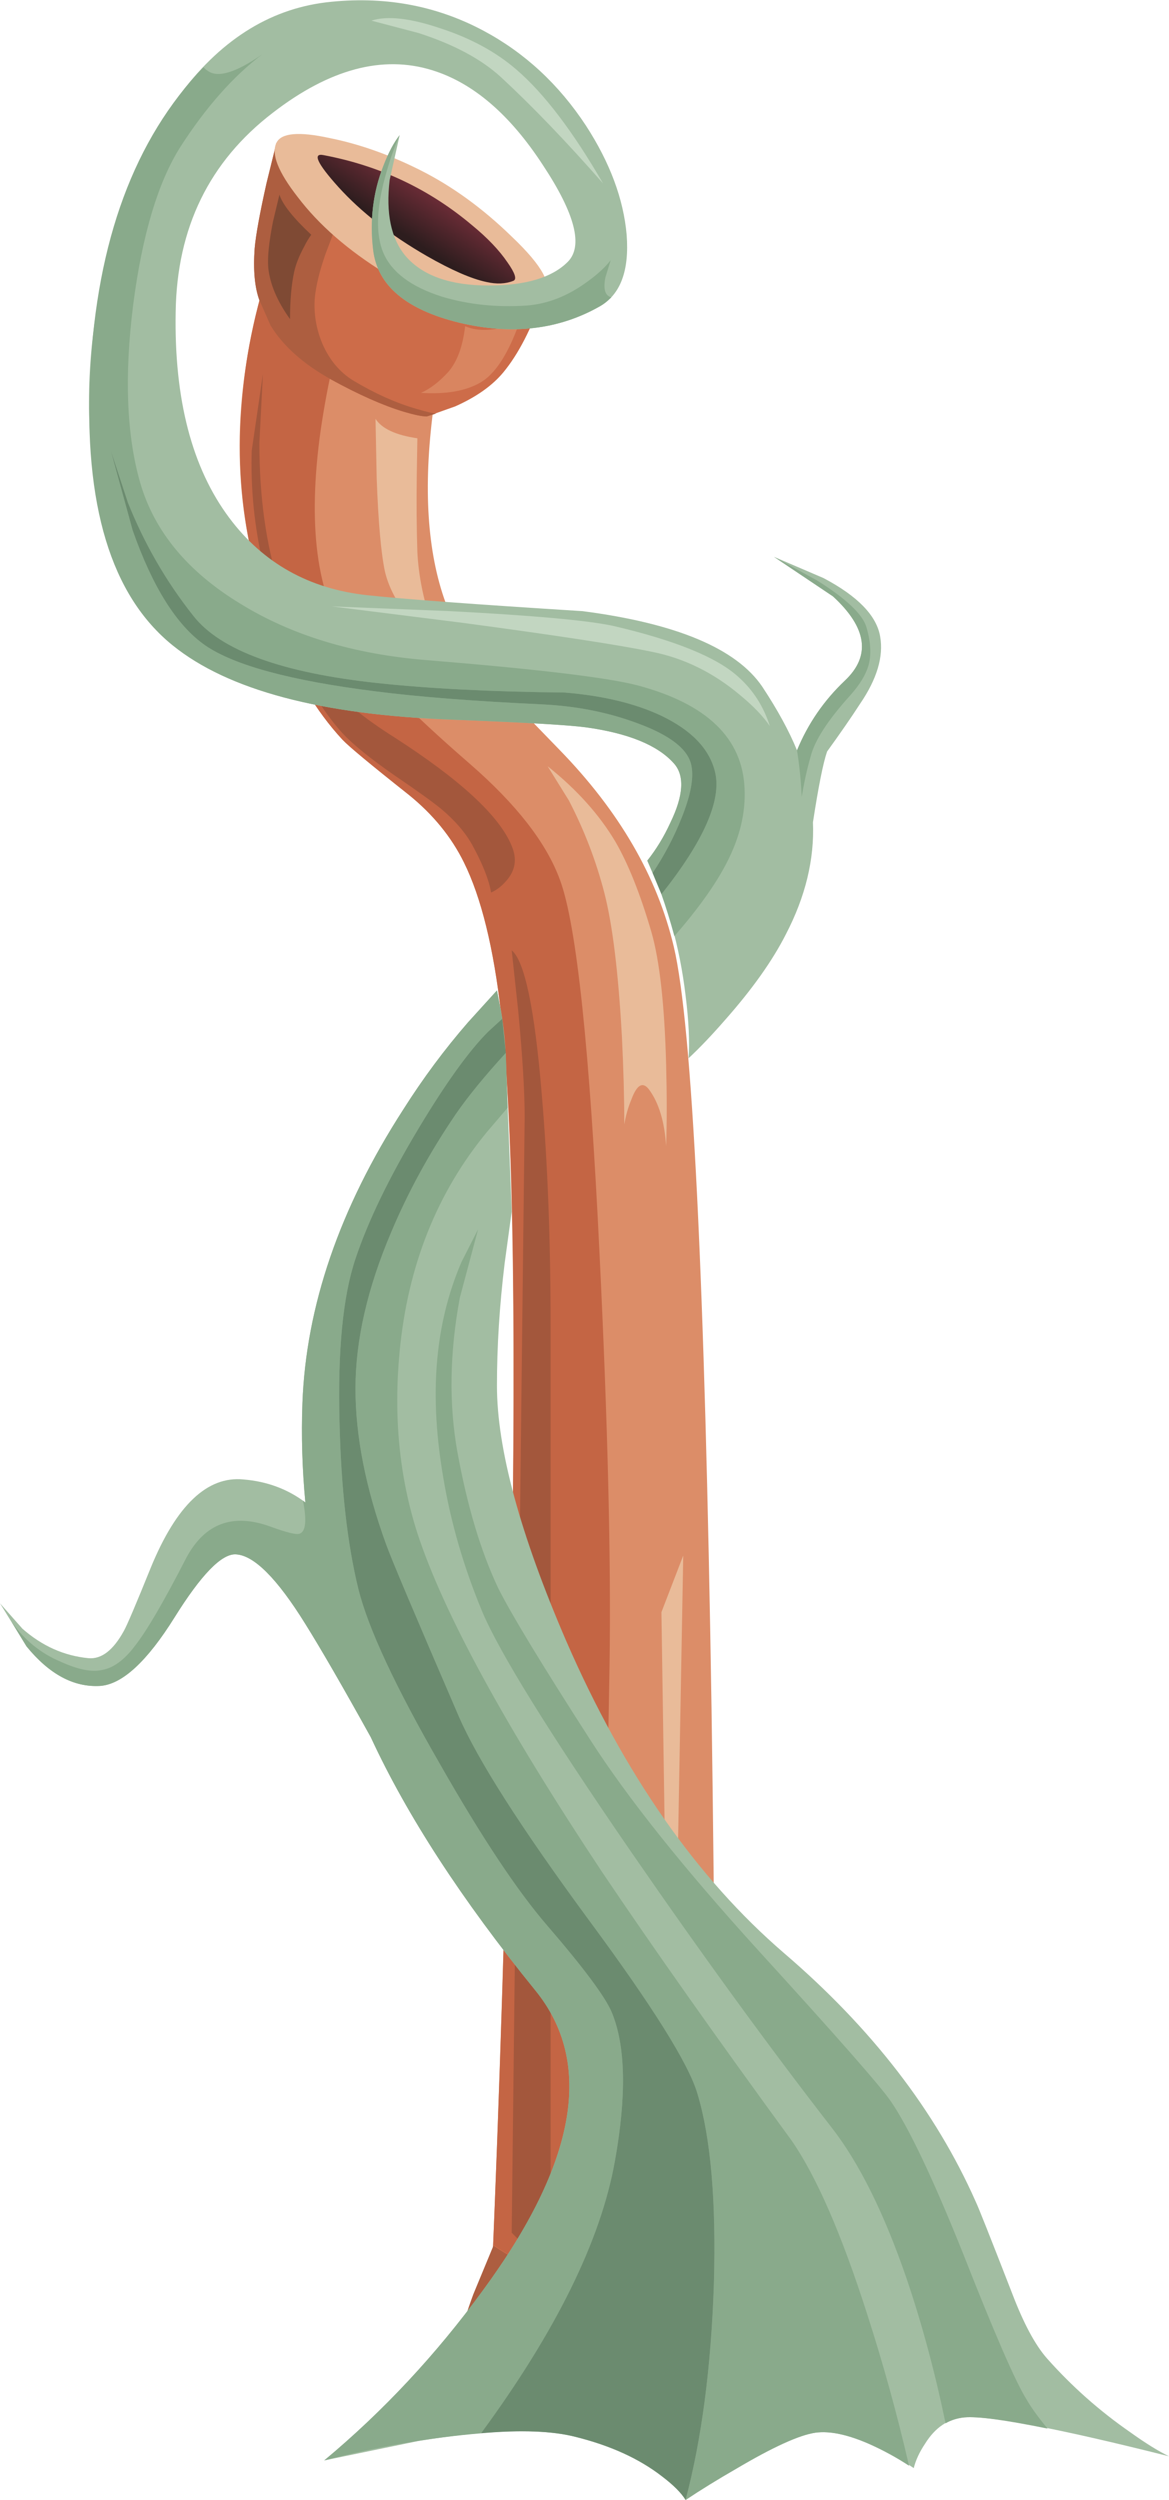 <?xml version="1.0" encoding="iso-8859-1"?>
<!-- Generator: Adobe Illustrator 15.1.0, SVG Export Plug-In . SVG Version: 6.00 Build 0)  -->
<!DOCTYPE svg PUBLIC "-//W3C//DTD SVG 1.1//EN" "http://www.w3.org/Graphics/SVG/1.1/DTD/svg11.dtd">
<svg version="1.1" id="buildings_1" xmlns="http://www.w3.org/2000/svg" xmlns:xlink="http://www.w3.org/1999/xlink" x="0px"
	 y="0px" width="99.15px" height="211.9px" viewBox="0 0 99.15 211.9" style="enable-background:new 0 0 99.15 211.9;"
	 xml:space="preserve">
<g>
	<g>
		<path style="fill-rule:evenodd;clip-rule:evenodd;fill:#DC8D68;" d="M25.15,17.1l13.35,9l-1.75,8.6
			c-0.867,6.633-0.517,12.1,1.05,16.4c0.8,2.233,2.15,4.45,4.05,6.65c0.3,0.333,2.167,2.267,5.6,5.8c5.066,5.2,8.3,10.767,9.7,16.7
			c1.566,6.633,2.633,28.134,3.199,64.5c0.267,18.2,0.384,35.717,0.351,52.55c-1,0.566-2.2,1.084-3.601,1.55
			c-2.767,0.967-5.133,1.25-7.1,0.851c-1.967-0.4-3.967-0.983-6-1.75l-2.45-1.05c0.633-14.434,1.15-29.884,1.55-46.351
			c0.767-32.899,0.566-54.45-0.6-64.65c-0.633-5.566-1.683-9.833-3.15-12.8c-1.067-2.167-2.633-4.083-4.7-5.75
			c-3.2-2.533-5.066-4.083-5.6-4.65c-2.233-2.4-4.167-5.617-5.8-9.65c-3.133-7.833-3.75-16.167-1.85-25
			C22.333,23.617,23.583,19.967,25.15,17.1z"/>
		<g>
			<path style="fill-rule:evenodd;clip-rule:evenodd;fill:#C46544;" d="M20.5,34.3c0.333-4.533,1.317-8.966,2.95-13.3l6.3,4.45
				c-1.1,3.267-1.95,6.933-2.55,11c-1.133,8.066-0.35,14.017,2.35,17.85c1.8,2.567,5.217,6.034,10.25,10.4
				c4,3.466,6.567,6.767,7.7,9.9c1.4,3.767,2.517,14.316,3.35,31.65c0.7,14.366,0.983,25.967,0.851,34.8
				c-0.134,8.5-0.55,27.033-1.25,55.601l-8.8-2.2c0.733-17.033,1.267-34.134,1.6-51.3c0.6-28.801,0.35-47.884-0.75-57.25
				c-0.633-5.566-1.683-9.833-3.15-12.8c-1.067-2.167-2.633-4.083-4.7-5.75c-3.2-2.533-5.066-4.083-5.6-4.65
				c-2.233-2.4-4.167-5.617-5.8-9.65C20.883,47.15,19.967,40.9,20.5,34.3z"/>
		</g>
		<path style="fill-rule:evenodd;clip-rule:evenodd;fill:#A3573C;" d="M22.3,31.7L22,37.55c0,4.6,0.567,8.65,1.7,12.15
			c1.167,3.466,2.45,6.1,3.85,7.9c1.233,1.566,3.2,3.2,5.9,4.9c5.6,3.6,8.917,6.667,9.95,9.2c0.467,1.1,0.317,2.083-0.45,2.95
			c-0.4,0.467-0.833,0.8-1.3,1c-0.167-1.033-0.683-2.35-1.55-3.95c-0.6-1.1-1.5-2.15-2.7-3.15c-0.733-0.6-2.033-1.533-3.9-2.8
			c-2.067-1.433-3.55-2.633-4.45-3.6c-1.7-1.867-3.233-4.433-4.6-7.7c-2.233-5.4-3.267-10.817-3.1-16.25L22.3,31.7z"/>
		<path style="fill-rule:evenodd;clip-rule:evenodd;fill:#A3573C;" d="M43.4,80.55c1.1,0.9,1.95,4.967,2.55,12.2
			c0.5,5.833,0.75,12.383,0.75,19.65V191c-0.6-0.134-1.25-0.35-1.95-0.65c-0.333-0.133-0.65-0.366-0.95-0.699l-0.4-0.4l1.1-94.55
			c0-2.2-0.183-5.217-0.55-9.05L43.4,80.55z"/>
		<path style="fill-rule:evenodd;clip-rule:evenodd;fill:#CD6C49;" d="M41.9,190.3c3.8,2.634,8.083,3.483,12.85,2.55
			c2.366-0.5,4.35-1.25,5.95-2.25L64,200.65l-2.15,2.6c-2.166,1.733-5.066,2.684-8.699,2.85c-4.034,0.2-7.467-0.366-10.3-1.699
			c-2.467-1.134-3.817-2.434-4.05-3.9c-0.2-1.066,0.267-3.083,1.4-6.05L41.9,190.3z"/>
		<path style="fill-rule:evenodd;clip-rule:evenodd;fill:#CD6C49;" d="M46.05,25.05c-0.966,2.8-2.083,4.967-3.35,6.5
			c-0.934,1.133-2.3,2.1-4.1,2.9l-2.4,0.85c-0.4,0-1.05-0.133-1.95-0.4c-1.767-0.533-3.833-1.45-6.2-2.75
			c-2.333-1.3-4.033-2.816-5.1-4.55L22,25.45c-0.4-1.1-0.533-2.567-0.4-4.4c0.1-1.133,0.433-2.966,1-5.5l0.85-3.45
			c3.933-0.7,8.883,1.25,14.85,5.85C41.267,20.25,43.85,22.617,46.05,25.05z"/>
		<g>
			<path style="fill-rule:evenodd;clip-rule:evenodd;fill:#AD5E40;" d="M28.3,19.7l-0.7,1.85c-0.5,1.434-0.8,2.667-0.9,3.7
				c-0.1,1.333,0.117,2.633,0.65,3.9c0.6,1.367,1.467,2.4,2.6,3.1c1.833,1.1,3.617,1.9,5.35,2.4c0.9,0.267,1.467,0.4,1.7,0.4
				l-0.8,0.25c-0.4,0-1.05-0.133-1.95-0.4c-1.767-0.533-3.833-1.45-6.2-2.75c-2.333-1.3-4.033-2.816-5.1-4.55L22,25.45
				c-0.4-1.1-0.533-2.567-0.4-4.4c0.1-1.133,0.433-2.966,1-5.5l0.85-3.45l1.9-0.15C27.883,14.617,28.867,17.2,28.3,19.7z"/>
		</g>
		<path style="fill-rule:evenodd;clip-rule:evenodd;fill:#E9BB99;" d="M43.4,20.05c2.667,2.534,3.55,4.2,2.65,5
			c-1.133,0.967-2.767,1.383-4.9,1.25c-2.6-0.167-5.433-1.216-8.5-3.15c-3.133-1.933-5.6-4.083-7.4-6.45
			c-1.667-2.133-2.267-3.667-1.8-4.6c0.4-0.833,1.9-0.967,4.5-0.4c2.5,0.5,5.05,1.4,7.65,2.7C38.333,15.767,40.933,17.65,43.4,20.05
			z"/>
		
			<linearGradient id="SVGID_1_" gradientUnits="userSpaceOnUse" x1="-8.115" y1="-39.668" x2="-2.027" y2="-39.668" gradientTransform="matrix(-0.546 0.838 -0.838 -0.546 2.140999e-004 -5.793571e-005)">
			<stop  offset="0" style="stop-color:#893342"/>
			<stop  offset="1" style="stop-color:#2D1D1E"/>
		</linearGradient>
		<path style="fill-rule:evenodd;clip-rule:evenodd;fill:url(#SVGID_1_);" d="M43.05,22.25c0.633,0.9,0.8,1.417,0.5,1.55
			c-0.667,0.267-1.433,0.3-2.3,0.1c-1.267-0.267-2.95-1-5.05-2.2c-3.067-1.767-5.567-3.717-7.5-5.85c-1.8-2-2.217-2.9-1.25-2.7
			c4.767,0.9,8.966,2.883,12.6,5.95C41.35,20.167,42.35,21.217,43.05,22.25z"/>
		<path style="fill-rule:evenodd;clip-rule:evenodd;fill:#E9BB99;" d="M46.45,64.95c2.466,1.966,4.383,4.1,5.75,6.4
			c1.1,1.9,2.116,4.45,3.05,7.65c0.7,2.433,1.116,6.183,1.25,11.25c0.066,2.567,0.066,4.867,0,6.9
			c-0.134-2.066-0.616-3.667-1.45-4.8c-0.533-0.7-1.033-0.417-1.5,0.85c-0.267,0.633-0.467,1.333-0.6,2.1c0-2.2-0.066-4.667-0.2-7.4
			c-0.3-5.467-0.8-9.55-1.5-12.25c-0.7-2.7-1.7-5.3-3-7.8L46.45,64.95z"/>
		<path style="fill-rule:evenodd;clip-rule:evenodd;fill:#E9BB99;" d="M31.85,35.5c0.533,0.833,1.717,1.383,3.55,1.65l-0.05,3.05
			c-0.033,2.4-0.017,4.6,0.05,6.6c0.1,2,0.517,4.067,1.25,6.2c0.367,1.033,0.717,1.883,1.05,2.55c-0.7-0.566-1.434-1.283-2.2-2.15
			c-1.533-1.733-2.483-3.383-2.85-4.95c-0.333-1.567-0.566-4.2-0.7-7.9L31.85,35.5z"/>
		<polygon style="fill-rule:evenodd;clip-rule:evenodd;fill:#E9BB99;" points="56.1,136.65 57.95,131.85 56.9,189.75 		"/>
		<path style="fill-rule:evenodd;clip-rule:evenodd;fill:#D98560;" d="M57.35,194.8c0.967-0.066,1.934-0.483,2.9-1.25
			c1.767,4.367,2.366,6.733,1.8,7.101l-3.75,2.1L57.35,194.8z"/>
		<g>
			<path style="fill-rule:evenodd;clip-rule:evenodd;fill:#AD5E40;" d="M41.85,190.35c2.566,1.767,5.467,2.717,8.7,2.851L49,194.9
				c-1.033,1.433-1.6,2.966-1.7,4.6c-0.1,1.767,0.517,3.167,1.851,4.2c1.1,0.833,2.566,1.35,4.399,1.55
				c1.601,0.134,3.517-0.017,5.75-0.45c-1.866,0.767-3.916,1.2-6.149,1.3c-4.034,0.2-7.467-0.366-10.3-1.699
				c-2.467-1.134-3.817-2.434-4.05-3.9c-0.2-1.066,0.25-3.083,1.35-6.05L41.85,190.35z"/>
		</g>
		<path style="fill-rule:evenodd;clip-rule:evenodd;fill:#7F4A34;" d="M43.35,194.05l0.4,0.101c0.333,0.5,1.067,0.6,2.2,0.3
			l-0.8,1.25c-0.566,0.934-0.967,1.7-1.2,2.3c-0.1,0.333-0.05,1.2,0.15,2.6c0.2,1.2,0.183,1.767-0.05,1.7
			c-0.233-0.066-0.75-0.434-1.55-1.1l-1.15-1c-0.2-1.3-0.133-2.4,0.2-3.3c0.2-0.567,0.567-1.217,1.1-1.95L43.35,194.05z"/>
		<path style="fill-rule:evenodd;clip-rule:evenodd;fill:#D98560;" d="M44.05,27.35c-0.966,2.7-2.083,4.4-3.35,5.1
			c-1.233,0.7-2.9,0.983-5,0.85c0.767-0.333,1.533-0.917,2.3-1.75c0.767-0.867,1.25-2.167,1.45-3.9
			C40.583,28.15,42.117,28.05,44.05,27.35z"/>
		<path style="fill-rule:evenodd;clip-rule:evenodd;fill:#7F4A34;" d="M23.7,16.5c0.267,0.833,1.167,1.967,2.7,3.4
			c-0.2,0.267-0.4,0.6-0.6,1c-0.433,0.8-0.716,1.517-0.85,2.15c-0.233,1.067-0.35,2.4-0.35,4c-1.1-1.533-1.717-3-1.85-4.4
			c-0.067-0.867,0.067-2.15,0.4-3.85L23.7,16.5z"/>
	</g>
	<path style="fill-rule:evenodd;clip-rule:evenodd;fill:#A2BDA2;" d="M34.2,94.05c1.667-2.633,3.5-5.1,5.5-7.4l2.45-2.7l0.35,1.75
		c0.233,1.433,0.367,2.767,0.4,4l0.5,13l-0.6,4.399c-0.433,3.567-0.65,7.017-0.65,10.351c0,5.366,1.967,12.6,5.9,21.7
		c4.9,11.233,11.05,20.033,18.45,26.399c7.434,6.367,12.85,13.384,16.25,21.05c0.2,0.4,1.233,3,3.1,7.801
		c0.967,2.533,1.95,4.366,2.95,5.5c2.101,2.366,4.45,4.449,7.05,6.25c1.301,0.933,2.4,1.616,3.301,2.05
		c-9.4-2.367-15.184-3.467-17.351-3.3c-1.366,0.1-2.483,0.85-3.35,2.25c-0.467,0.699-0.783,1.383-0.95,2.05
		c-0.833-0.566-1.816-1.134-2.95-1.7c-2.233-1.066-4.033-1.5-5.399-1.3c-1.367,0.2-3.601,1.217-6.7,3.05
		c-1.566,0.9-3,1.783-4.3,2.65c-0.367-0.601-1.034-1.267-2-2c-1.934-1.5-4.384-2.617-7.351-3.351
		c-2.933-0.733-7.367-0.616-13.3,0.351l-8,1.649c5-4.166,9.483-8.967,13.45-14.399c7.966-10.834,9.45-19.317,4.45-25.45
		c-6.233-7.667-10.883-14.816-13.95-21.45c-2.367-4.267-4.217-7.467-5.55-9.6c-2.4-3.867-4.367-5.834-5.9-5.9
		c-1.2-0.066-2.933,1.717-5.2,5.35c-2.333,3.733-4.433,5.667-6.3,5.801c-2.233,0.133-4.317-0.983-6.25-3.351L0,135.9l1.9,2.149
		c1.667,1.467,3.533,2.3,5.6,2.5c1.1,0.101,2.1-0.666,3-2.3c0.267-0.467,1.033-2.267,2.3-5.4c2.167-5.267,4.784-7.75,7.85-7.449
		c2,0.166,3.75,0.816,5.25,1.949c-0.267-2.833-0.35-5.633-0.25-8.399C25.95,110.717,28.8,102.417,34.2,94.05z"/>
	<path style="fill-rule:evenodd;clip-rule:evenodd;fill:#A2BDA2;" d="M41,2.6c3.5,1.867,6.4,4.55,8.7,8.05
		c2.033,3.133,3.184,6.217,3.45,9.25c0.233,3.033-0.517,5.05-2.25,6.05c-3.5,2-7.484,2.466-11.95,1.4c-4.5-1.1-6.934-3.15-7.3-6.15
		c-0.3-2.5-0.017-4.867,0.85-7.1c0.433-1.133,0.9-2.017,1.4-2.65l-0.85,3.8c-0.333,2.833,0.117,4.983,1.35,6.45
		c1.434,1.667,3.783,2.5,7.05,2.5c3.133,0,5.367-0.667,6.7-2c1.333-1.333,0.633-4.067-2.1-8.2c-2.8-4.3-5.933-6.983-9.4-8.05
		c-4.2-1.3-8.7-0.1-13.5,3.6c-5.4,4.133-8.15,9.767-8.25,16.9c-0.133,7.4,1.383,13.216,4.55,17.45
		c2.867,3.833,6.767,6.017,11.7,6.55c3.1,0.333,9.184,0.783,18.25,1.35c7.966,1.034,13.05,3.167,15.25,6.4
		c1.3,1.966,2.283,3.767,2.949,5.4c0.9-2.2,2.25-4.167,4.051-5.9c2.233-2.1,1.899-4.483-1-7.15l-5-3.35L69.85,49
		c2.9,1.533,4.5,3.183,4.801,4.95c0.3,1.7-0.267,3.6-1.7,5.7c-0.733,1.133-1.667,2.483-2.8,4.05c-0.334,0.966-0.733,2.966-1.2,6
		c0.133,3.133-0.634,6.3-2.3,9.5c-1.134,2.233-2.851,4.65-5.15,7.25c-1.134,1.3-2.167,2.383-3.1,3.25c0.1-1.4,0.017-3.167-0.25-5.3
		c-0.5-4.2-1.584-8.017-3.25-11.45c0.767-0.967,1.416-2.034,1.949-3.2c1.134-2.333,1.233-4.017,0.301-5.05
		c-1.367-1.534-3.851-2.55-7.45-3.05c-1.5-0.2-5.267-0.417-11.3-0.65c-11.133-0.4-19.05-2.5-23.75-6.3
		c-3.167-2.534-5.283-6.733-6.35-12.6c-1.066-5.533-1-11.417,0.2-17.65c1.233-6.467,3.417-11.85,6.55-16.15
		c3.5-4.8,7.7-7.5,12.6-8.1C32.483-0.367,36.933,0.433,41,2.6z"/>
	<g>
		<path style="fill-rule:evenodd;clip-rule:evenodd;fill:#89AA8B;" d="M10.85,42.6L9.4,38.2l1.85,6.75
			c1.7,4.833,3.75,8.083,6.15,9.75c2.467,1.7,7.283,3,14.45,3.9c3.633,0.467,8.316,0.833,14.05,1.1c2.934,0.133,5.65,0.667,8.15,1.6
			c2.834,1.034,4.367,2.25,4.601,3.65c0.199,1.033-0.084,2.5-0.851,4.4c-0.633,1.6-1.45,3.15-2.45,4.65L54.9,72.95
			c0.767-0.967,1.416-2.034,1.949-3.2c1.134-2.333,1.233-4.017,0.301-5.05c-1.367-1.534-3.851-2.55-7.45-3.05
			c-1.5-0.2-5.267-0.417-11.3-0.65c-11.133-0.4-19.05-2.5-23.75-6.3c-5.233-4.2-7.566-11.9-7-23.1c0.567-11.2,3.767-19.833,9.6-25.9
			c0.167,0.167,0.267,0.25,0.3,0.25c0.833,0.7,2.4,0.25,4.7-1.35c-2.467,1.867-4.783,4.483-6.95,7.85c-1.9,3-3.233,7.45-4,13.35
			c-0.767,6.067-0.566,11.117,0.6,15.15c1.2,4.1,4.017,7.5,8.45,10.2c4.367,2.7,9.633,4.3,15.8,4.8
			c9.434,0.767,15.417,1.483,17.95,2.15c5.867,1.566,8.884,4.483,9.051,8.75c0.1,2.066-0.417,4.183-1.551,6.35
			C60.667,75,59.2,77.05,57.2,79.35c-0.367-1.333-0.733-2.517-1.101-3.55c3.601-4.533,5.117-7.983,4.551-10.35
			c-0.467-1.967-2-3.567-4.601-4.8c-2.2-1.033-4.916-1.683-8.15-1.95c-6.233-0.067-11.517-0.333-15.85-0.8
			c-8.133-0.867-13.35-2.767-15.65-5.7C14.1,49.3,12.25,46.1,10.85,42.6z"/>
		<path style="fill-rule:evenodd;clip-rule:evenodd;fill:#89AA8B;" d="M34.2,94.05c1.667-2.633,3.5-5.1,5.5-7.4l2.45-2.7l0.45,2.4
			l-1.2,1.1c-1.633,1.633-3.6,4.367-5.9,8.2c-2.5,4.167-4.283,7.85-5.35,11.05c-1.066,3.166-1.517,7.8-1.35,13.899
			c0.133,5.601,0.667,10.301,1.6,14.101c0.833,3.333,3.133,8.267,6.9,14.8c3.534,6.2,6.567,10.767,9.1,13.7
			c3.133,3.633,4.966,6.1,5.5,7.399c1.166,2.834,1.25,7.034,0.25,12.601c-1.2,6.7-4.984,14.383-11.351,23.05
			c-4.367,0.366-8.8,1.134-13.3,2.3c5-4.166,9.483-8.967,13.45-14.399c7.966-10.834,9.45-19.317,4.45-25.45
			c-6.233-7.667-10.883-14.816-13.95-21.45c-2.367-4.267-4.217-7.467-5.55-9.6c-2.4-3.867-4.367-5.834-5.9-5.9
			c-1.2-0.066-2.933,1.717-5.2,5.35c-2.333,3.733-4.433,5.667-6.3,5.801c-2.233,0.133-4.317-0.983-6.25-3.351l-1.275-2.1
			c1.083,1.554,2.475,2.687,4.175,3.399c1.467,0.667,2.633,0.9,3.5,0.7c0.967-0.166,1.9-0.85,2.8-2.05c1-1.267,2.45-3.75,4.35-7.45
			c1.567-2.934,3.95-3.816,7.15-2.649c1.367,0.5,2.183,0.699,2.45,0.6c0.533-0.167,0.633-1.1,0.3-2.8l0.2,0.149
			c-0.267-2.833-0.35-5.633-0.25-8.399C25.95,110.717,28.8,102.417,34.2,94.05z"/>
		<path style="fill-rule:evenodd;clip-rule:evenodd;fill:#89AA8B;" d="M42.9,89.25l0.15,4.65l-1.75,2.05
			c-4.233,5.133-6.7,11.316-7.4,18.55c-0.533,5.533-0.033,10.684,1.5,15.45c2.2,6.733,7.417,16.3,15.65,28.7
			c4.4,6.533,9.767,14.133,16.101,22.8c2.1,3.033,4.233,7.934,6.399,14.7c1.367,4.233,2.55,8.517,3.55,12.85
			c-1.066-0.7-2.199-1.316-3.399-1.85c-1.834-0.801-3.351-1.117-4.55-0.95c-1.367,0.2-3.601,1.217-6.7,3.05
			c-1.566,0.9-3,1.783-4.3,2.65c1.366-5.167,2.166-11.267,2.399-18.301c0.2-7.033-0.267-12.416-1.399-16.149
			c-0.733-2.5-3.801-7.4-9.2-14.7c-5.767-7.833-9.45-13.6-11.05-17.3c-3.7-8.566-5.75-13.417-6.15-14.55
			c-1.733-4.767-2.6-9.167-2.6-13.2c0-4.101,1.017-8.533,3.05-13.3c1.433-3.4,3.25-6.717,5.45-9.95
			C39.683,92.95,41.1,91.217,42.9,89.25z"/>
		<path style="fill-rule:evenodd;clip-rule:evenodd;fill:#89AA8B;" d="M42.25,134.6c1.1,2.2,3.7,6.483,7.8,12.851
			c3.167,4.934,7.917,10.883,14.25,17.85c6.634,7.267,10.384,11.533,11.25,12.8c1.533,2.233,3.584,6.551,6.15,12.95
			c2.633,6.7,4.416,10.8,5.35,12.3c0.4,0.7,1,1.534,1.8,2.5c-3.6-0.733-5.949-1.05-7.05-0.949c-0.6,0.066-1.133,0.233-1.6,0.5
			c-0.9-4.334-2-8.417-3.3-12.25c-1.9-5.534-4.017-9.801-6.351-12.801c-5.333-6.866-11.033-14.699-17.1-23.5
			c-6.9-10.033-11.083-16.783-12.55-20.25c-1.566-3.767-2.667-7.55-3.3-11.35c-0.667-3.866-0.817-7.417-0.45-10.65
			c0.3-2.699,0.967-5.25,2-7.649l1.4-2.75L39,110c-0.867,4.667-0.933,9.033-0.2,13.1C39.633,127.667,40.783,131.5,42.25,134.6z"/>
		<path style="fill-rule:evenodd;clip-rule:evenodd;fill:#89AA8B;" d="M51.8,22.05l-0.45,1.45c-0.199,1-0.033,1.567,0.5,1.7
			c-0.333,0.333-0.649,0.583-0.949,0.75c-3.5,2-7.484,2.466-11.95,1.4c-4.5-1.1-6.934-3.15-7.3-6.15c-0.3-2.5-0.017-4.867,0.85-7.1
			c0.433-1.133,0.9-2.017,1.4-2.65c-0.467,1.033-0.883,2.233-1.25,3.6c-0.733,2.7-0.783,4.817-0.15,6.35
			c0.7,1.667,2.367,2.917,5,3.75c2.233,0.667,4.617,0.917,7.15,0.75c1.8-0.133,3.533-0.816,5.2-2.05
			C50.684,23.25,51.333,22.65,51.8,22.05z"/>
		<path style="fill-rule:evenodd;clip-rule:evenodd;fill:#89AA8B;" d="M65.65,47.2l3.649,2c2.5,1.566,3.9,2.9,4.2,4
			c0.366,1.267,0.417,2.35,0.15,3.25c-0.233,0.767-0.733,1.583-1.5,2.45c-1.934,2.133-3.067,3.883-3.4,5.25
			c-0.3,1.033-0.55,2.167-0.75,3.4c-0.066-1.4-0.2-2.716-0.4-3.95c0.934-2.267,2.284-4.233,4.051-5.9c2.233-2.1,1.899-4.483-1-7.15
			L65.65,47.2z"/>
		<path style="fill-rule:evenodd;clip-rule:evenodd;fill:#6B8B6F;" d="M41.4,87.45l1.2-1.1l0.3,2.9c-1.8,1.967-3.217,3.7-4.25,5.2
			c-2.2,3.233-4.017,6.55-5.45,9.95c-2.034,4.767-3.05,9.2-3.05,13.3c0,4.033,0.867,8.434,2.6,13.2c0.4,1.133,2.45,5.983,6.15,14.55
			c1.6,3.7,5.283,9.467,11.05,17.3c5.399,7.3,8.467,12.2,9.2,14.7c1.133,3.733,1.6,9.116,1.399,16.149
			c-0.233,7.034-1.033,13.134-2.399,18.301c-0.367-0.601-1.034-1.267-2-2c-1.934-1.5-4.384-2.617-7.351-3.351
			c-1.933-0.5-4.6-0.6-8-0.3c6.367-8.667,10.15-16.35,11.351-23.05c1-5.566,0.916-9.767-0.25-12.601
			c-0.534-1.3-2.367-3.767-5.5-7.399c-2.533-2.934-5.566-7.5-9.1-13.7c-3.767-6.533-6.066-11.467-6.9-14.8
			c-0.933-3.8-1.467-8.5-1.6-14.101c-0.167-6.1,0.284-10.733,1.35-13.899c1.067-3.2,2.85-6.883,5.35-11.05
			C37.8,91.817,39.767,89.083,41.4,87.45z"/>
		<path style="fill-rule:evenodd;clip-rule:evenodd;fill:#6B8B6F;" d="M11.25,44.95L9.4,38.2l1.45,4.4c1.4,3.5,3.25,6.7,5.55,9.6
			c2.3,2.933,7.517,4.833,15.65,5.7c4.333,0.467,9.617,0.733,15.85,0.8c3.234,0.267,5.95,0.917,8.15,1.95
			c2.601,1.233,4.134,2.833,4.601,4.8c0.566,2.367-0.95,5.816-4.551,10.35L55.35,74c1-1.5,1.817-3.05,2.45-4.65
			c0.767-1.9,1.05-3.367,0.851-4.4c-0.233-1.4-1.767-2.617-4.601-3.65c-2.5-0.933-5.216-1.466-8.15-1.6
			c-5.733-0.267-10.417-0.633-14.05-1.1c-7.167-0.9-11.983-2.2-14.45-3.9C15,53.033,12.95,49.783,11.25,44.95z"/>
		<path style="fill-rule:evenodd;clip-rule:evenodd;fill:#C2D6C1;" d="M51.15,15.55c-3.101-3.533-5.984-6.533-8.65-9
			c-1.667-1.533-4-2.783-7-3.75l-4-1.05c1.333-0.433,3.283-0.217,5.85,0.65c2.566,0.833,4.717,2,6.45,3.5
			C46.133,7.9,48.583,11.117,51.15,15.55z"/>
		<path style="fill-rule:evenodd;clip-rule:evenodd;fill:#C2D6C1;" d="M39.3,52.8l-11.15-1.4l10,0.4
			c7.067,0.367,11.683,0.784,13.85,1.25c5.3,1.233,8.85,2.684,10.65,4.35c1.233,1.1,2.116,2.483,2.649,4.15
			c-0.566-0.833-1.416-1.716-2.55-2.65C60.483,57,58,55.783,55.3,55.25C52.6,54.683,47.267,53.867,39.3,52.8z"/>
	</g>
</g>
</svg>
